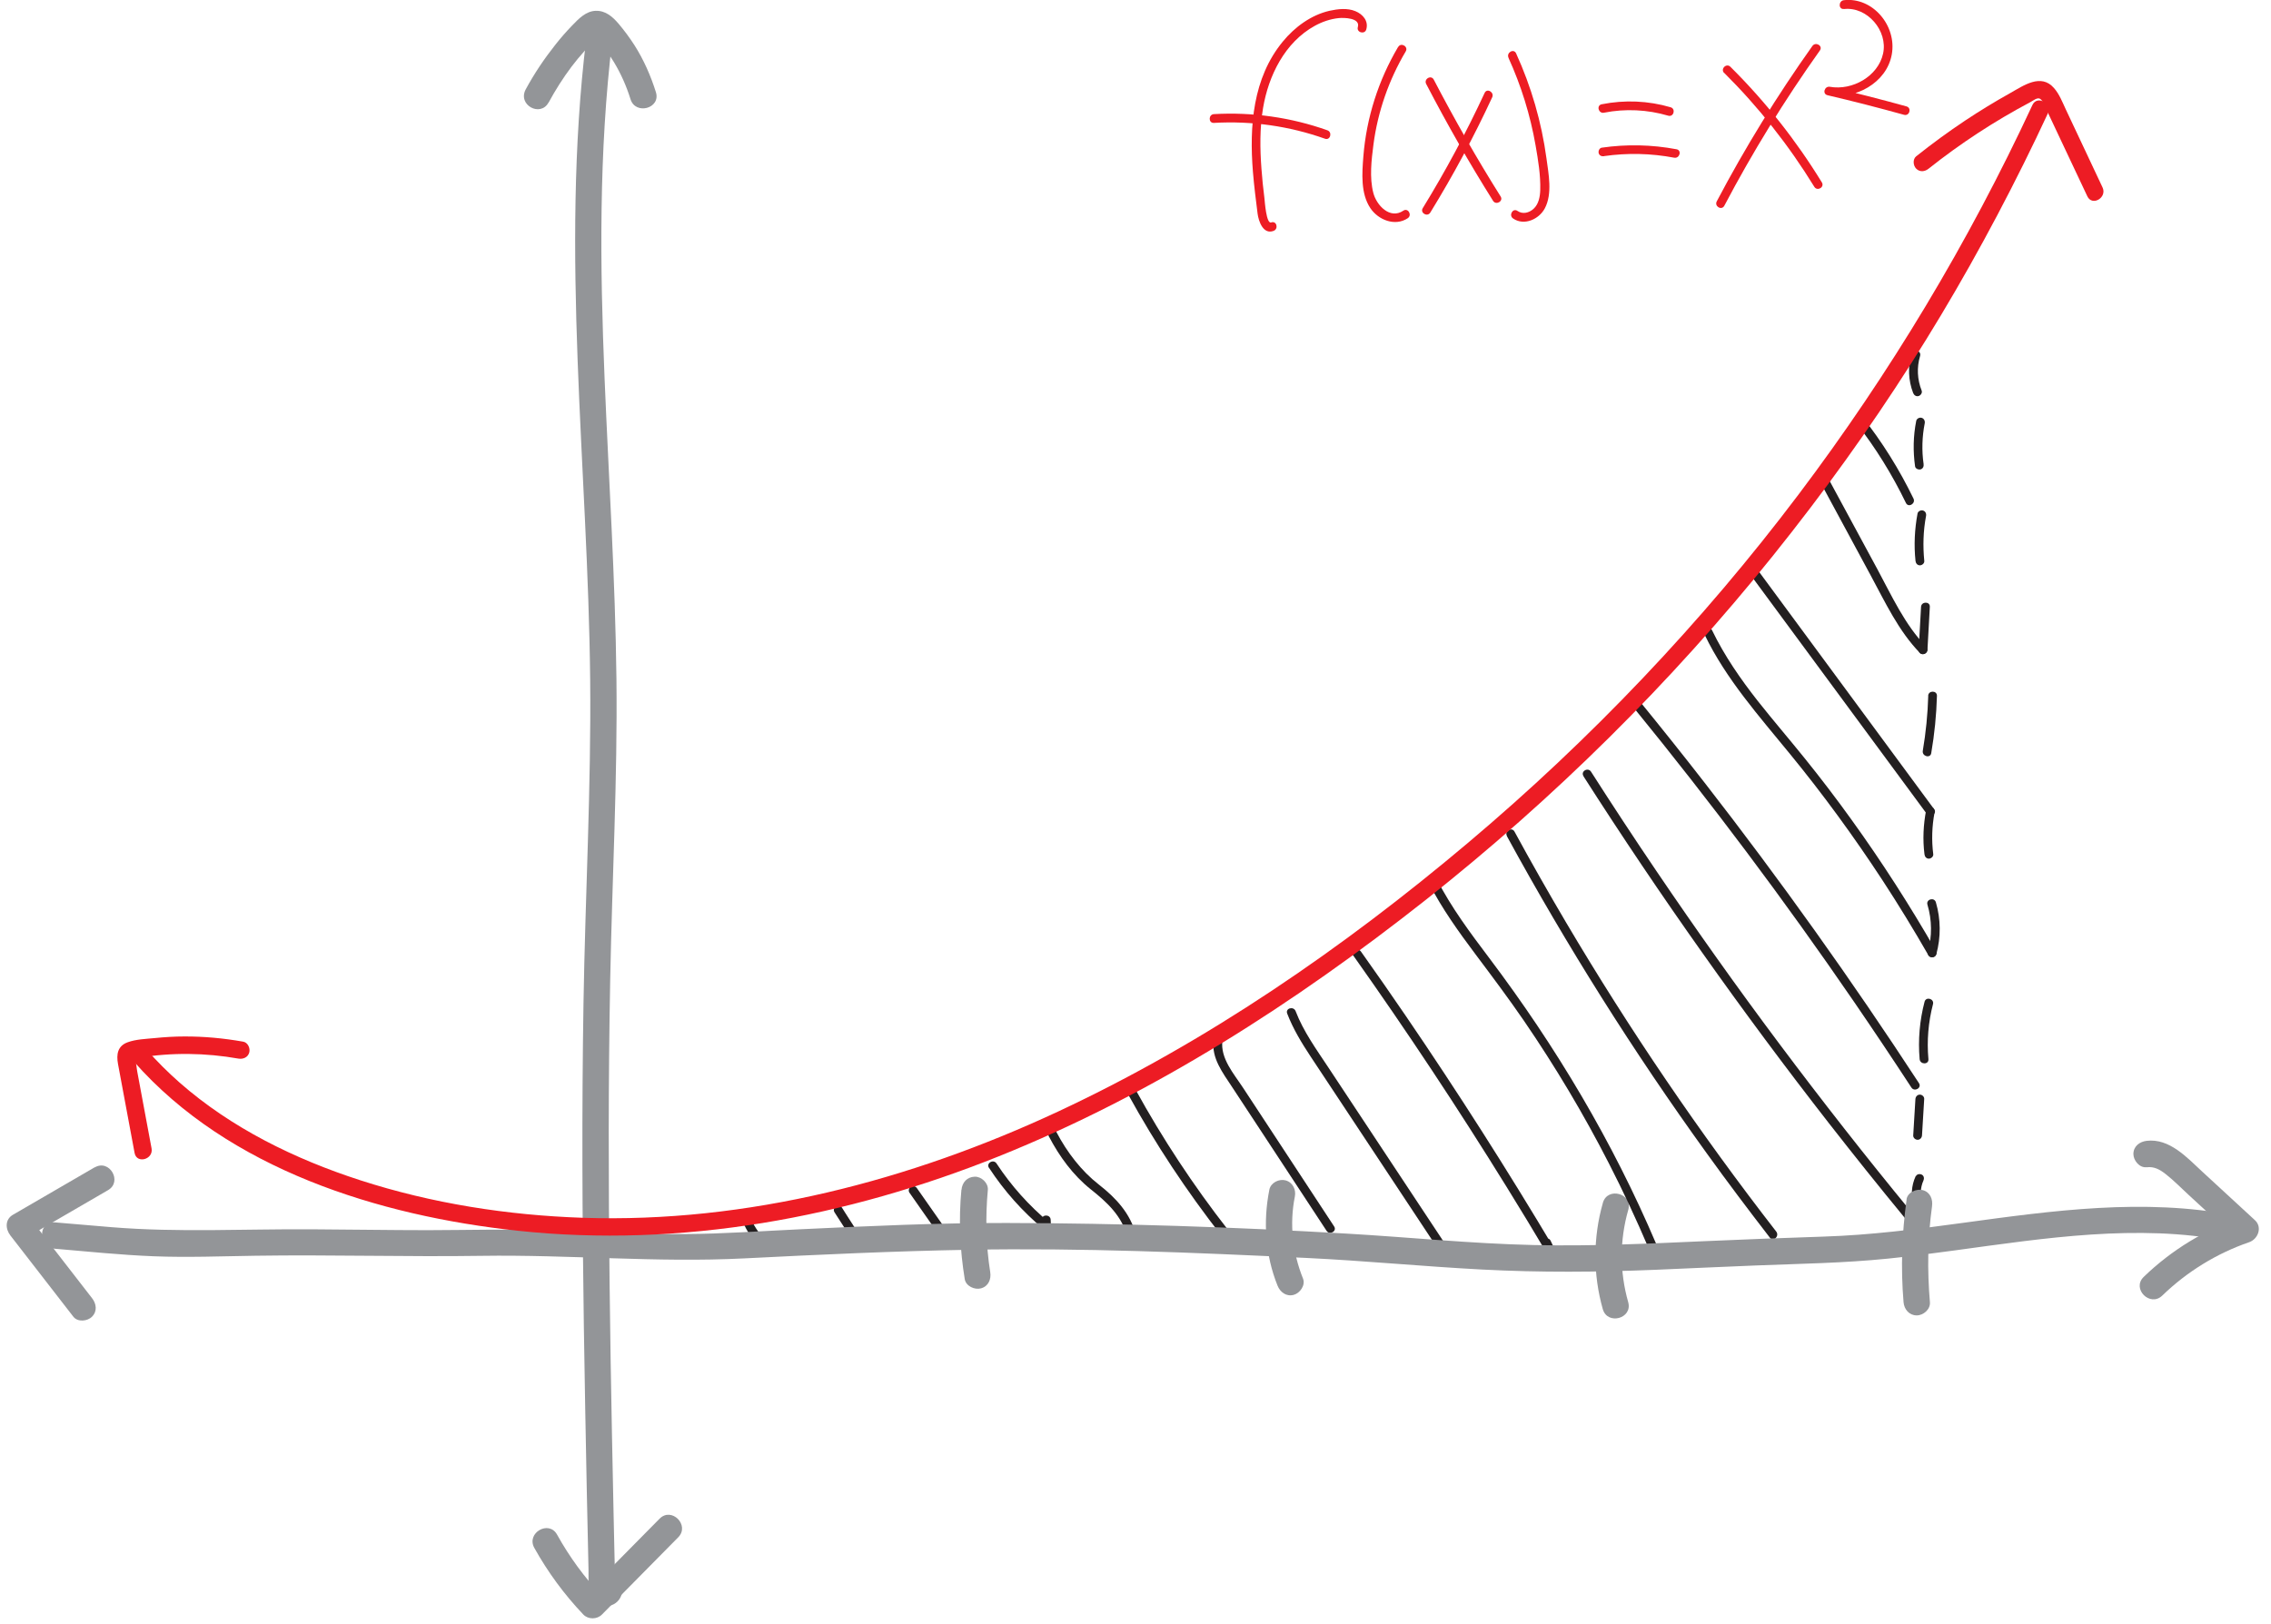 <?xml version="1.0" encoding="UTF-8"?>
<svg id="Layer_2" data-name="Layer 2" xmlns="http://www.w3.org/2000/svg" viewBox="0 0 258.47 184.87">
  <defs>
    <style>
      .cls-1 {
        fill: #939598;
      }

      .cls-1, .cls-2, .cls-3 {
        stroke-width: 0px;
      }

      .cls-2 {
        fill: #ed1c24;
      }

      .cls-3 {
        fill: #231f20;
      }
    </style>
  </defs>
  <g id="Layer_1-2" data-name="Layer 1">
    <g>
      <path class="cls-1" d="M62.43,11.69c.77-1.42,1.64-2.8,2.61-4.09.47-.62.97-1.22,1.49-1.8.14-.16,1.61-1.57,1.59-1.62.06.15-.47-.02-.48-.01.03-.01.19.16.26.23.27.29.53.6.77.91.44.56.84,1.16,1.21,1.77.8,1.33,1.42,2.73,1.88,4.21.57,1.84,3.47,1.05,2.89-.8s-1.39-3.7-2.45-5.36c-.54-.84-1.14-1.65-1.79-2.42-.68-.8-1.48-1.51-2.6-1.48s-1.96.91-2.69,1.67c-.68.7-1.32,1.44-1.92,2.2-1.26,1.59-2.39,3.27-3.36,5.06s1.67,3.21,2.59,1.51h0Z"/>
      <path class="cls-1" d="M60.81,176.19c1.53,2.75,3.41,5.31,5.58,7.59.56.58,1.56.57,2.12,0,2.89-2.93,5.79-5.86,8.68-8.79,1.36-1.38-.76-3.5-2.12-2.12-2.89,2.93-5.79,5.86-8.68,8.79h2.12c-2-2.11-3.7-4.44-5.11-6.98-.94-1.69-3.53-.18-2.59,1.51h0Z"/>
      <path class="cls-1" d="M66.71,4.52c-1.47,12.1-1.42,24.31-.97,36.47s1.31,24.29,1.43,36.46-.56,24.47-.76,36.71-.14,24.55.04,36.82c.09,6.17.21,12.33.33,18.5.06,3.05.13,6.11.2,9.16.03,1.28-.19,3.12,1.11,3.9,1.22.73,2.68-.11,2.73-1.52s-1.28-2.23-2.5-1.59c-1.71.9-.19,3.5,1.51,2.59l.1-.05-1.16.15.07.02-.9-.69v-.96c.17-.18.35-.36.53-.54l-.09.07.76-.2h-.12c.25.07.5.14.76.21.32.14.23.51.22-.16,0-.35-.02-.7-.02-1.06-.02-.7-.03-1.41-.05-2.11-.03-1.53-.07-3.05-.1-4.58-.06-2.94-.12-5.87-.18-8.81-.11-5.75-.21-11.51-.27-17.26-.13-11.51-.15-23.02.07-34.53s.84-22.83.71-34.24-.88-22.79-1.35-34.19c-.53-12.85-.67-25.77.88-38.56.1-.81-.76-1.5-1.5-1.5-.89,0-1.4.69-1.5,1.5h0Z"/>
    </g>
    <g>
      <path class="cls-2" d="M219.49,19.21c3.62-2.88,7.51-5.42,11.6-7.59.27-.14.73-.52,1.04-.4s.49.66.62.92c.54,1.11,1.05,2.23,1.58,3.34,1.08,2.29,2.16,4.58,3.24,6.87.55,1.16,2.27.15,1.73-1.01-.94-1.99-1.88-3.98-2.81-5.97-.46-.98-.92-1.95-1.38-2.93-.39-.83-.72-1.71-1.33-2.41-1.49-1.72-3.47-.29-5,.57-1.74.97-3.44,2.01-5.1,3.11-1.92,1.28-3.78,2.64-5.59,4.08-.42.34-.35,1.06,0,1.41.42.42.99.34,1.41,0h0Z"/>
      <path class="cls-2" d="M17.25,130.72l-1.08-5.79-.54-2.9c-.09-.46-.1-1.01-.27-1.45.01-.27-.03-.31-.12-.14-.11.1-.11.13-.02.08.02.01.55-.11.55-.11,3.75-.63,7.64-.57,11.37.09.53.09,1.08-.14,1.23-.7.13-.48-.16-1.14-.7-1.23-2.21-.39-4.45-.6-6.69-.59-1.12,0-2.23.07-3.34.18-1.01.1-2.15.13-3.11.48-1.15.42-1.3,1.38-1.1,2.47s.42,2.25.63,3.38l1.26,6.76c.24,1.26,2.16.73,1.93-.53h0Z"/>
    </g>
    <g>
      <path class="cls-1" d="M144.47,135.42c-.73,3.65-.46,7.46.93,10.92.3.75,1,1.28,1.85,1.05.71-.2,1.35-1.09,1.05-1.85-1.21-3.01-1.55-6.23-.93-9.33.16-.79-.23-1.62-1.05-1.85-.74-.2-1.68.25-1.85,1.05h0Z"/>
      <path class="cls-1" d="M182.43,136.92c-1.13,3.94-1.13,8.16-.01,12.1.53,1.85,3.42,1.07,2.89-.8-.98-3.45-.98-7.06.01-10.51.53-1.86-2.36-2.65-2.89-.8h0Z"/>
      <path class="cls-1" d="M109.42,135.44c-.32,3.4-.17,6.79.38,10.16.13.8,1.13,1.25,1.85,1.05.85-.23,1.18-1.04,1.05-1.85-.48-3.01-.56-6.25-.27-9.36.07-.78-.74-1.53-1.5-1.5-.88.04-1.42.66-1.5,1.5h0Z"/>
      <g>
        <path class="cls-3" d="M217.56,40.26c-.43,1.46-.37,3.05.18,4.47.1.25.33.43.62.35.24-.07.45-.36.35-.62-.5-1.26-.57-2.63-.18-3.94.18-.62-.78-.88-.96-.27h0Z"/>
        <path class="cls-3" d="M218.09,47.92c-.34,1.71-.37,3.44-.13,5.16.04.27.38.41.62.35.29-.08.39-.35.35-.62-.22-1.53-.17-3.11.13-4.63.05-.26-.08-.54-.35-.62-.25-.07-.56.08-.62.35h0Z"/>
        <path class="cls-3" d="M218.24,58.46c-.33,1.78-.42,3.59-.23,5.39.03.27.21.5.5.5.25,0,.53-.23.5-.5-.17-1.71-.12-3.43.2-5.12.05-.27-.07-.54-.35-.62-.24-.07-.57.08-.62.35h0Z"/>
        <path class="cls-3" d="M218.64,69.08c-.09,1.63-.18,3.26-.27,4.89-.04.64.96.64,1,0,.09-1.63.18-3.26.27-4.89.04-.64-.96-.64-1,0h0Z"/>
        <path class="cls-3" d="M219.46,79.2c-.06,2.1-.27,4.19-.62,6.26-.11.63.86.9.96.27.37-2.16.59-4.34.65-6.52.02-.64-.98-.64-1,0h0Z"/>
        <path class="cls-3" d="M219.22,92.22c-.32,1.66-.4,3.35-.19,5.02.03.27.21.5.5.5.24,0,.53-.23.5-.5-.2-1.58-.15-3.19.15-4.76.05-.26-.08-.54-.35-.62-.25-.07-.56.08-.62.35h0Z"/>
        <path class="cls-3" d="M219.37,102.98c.52,1.75.54,3.6.05,5.36-.17.62.79.89.96.27.53-1.93.51-3.98-.05-5.9-.18-.62-1.15-.35-.96.27h0Z"/>
        <path class="cls-3" d="M219.04,114.03c-.56,2.13-.75,4.34-.56,6.53.06.64,1.06.64,1,0-.19-2.11-.01-4.22.52-6.26.16-.62-.8-.89-.96-.27h0Z"/>
        <path class="cls-3" d="M218,125.1l-.25,4.14c-.02.27.24.5.5.5.28,0,.48-.23.5-.5l.25-4.14c.02-.27-.24-.5-.5-.5-.28,0-.48.23-.5.5h0Z"/>
        <path class="cls-3" d="M218.03,133.88c-.5,1.08-.59,2.33-.16,3.45.09.24.34.44.62.35.24-.08.45-.35.35-.62-.09-.23-.15-.46-.2-.71,0-.03-.01-.07-.02-.1,0,.05,0,.04,0-.02,0-.05-.01-.1-.01-.16,0-.13-.01-.26,0-.39.01-.41.13-.93.3-1.29.11-.24.07-.55-.18-.68-.22-.12-.57-.07-.68.18h0Z"/>
      </g>
      <path class="cls-3" d="M211.22,48.1c2.23,2.83,4.13,5.91,5.7,9.15.28.58,1.14.07.86-.5-1.61-3.32-3.57-6.46-5.86-9.35-.4-.5-1.1.21-.71.71h0Z"/>
      <path class="cls-3" d="M207.38,55.26c1.84,3.41,3.69,6.83,5.53,10.24,1.65,3.05,3.16,6.31,5.6,8.82.45.46,1.16-.24.71-.71-2.43-2.5-3.92-5.8-5.56-8.84l-5.42-10.02c-.31-.57-1.17-.06-.86.5h0Z"/>
      <path class="cls-3" d="M198.97,65.08c5.26,7.13,10.52,14.26,15.78,21.4,1.51,2.04,3.01,4.08,4.52,6.13.38.51,1.25.01.86-.5-5.26-7.13-10.52-14.26-15.78-21.4l-4.52-6.13c-.38-.51-1.25-.01-.86.5h0Z"/>
      <path class="cls-3" d="M194.02,72.27c2.44,5.05,6.19,9.25,9.71,13.56,3.76,4.59,7.26,9.39,10.51,14.35,1.83,2.8,3.57,5.65,5.23,8.54.32.56,1.18.06.86-.5-2.95-5.14-6.16-10.14-9.63-14.95-1.71-2.38-3.49-4.71-5.33-6.99s-3.58-4.3-5.32-6.5c-1.97-2.51-3.79-5.14-5.18-8.01-.28-.58-1.14-.07-.86.5h0Z"/>
      <path class="cls-3" d="M185.9,80.51c8.82,10.81,17.2,21.98,25.09,33.49,2.22,3.24,4.4,6.5,6.55,9.79.35.54,1.22.04.86-.5-7.65-11.72-15.79-23.13-24.38-34.18-2.43-3.13-4.91-6.23-7.41-9.3-.41-.5-1.11.21-.71.71h0Z"/>
      <path class="cls-3" d="M180.22,88.36c4.36,6.82,8.88,13.54,13.56,20.14,4.65,6.58,9.46,13.05,14.41,19.4,2.82,3.61,5.68,7.19,8.59,10.72.41.5,1.11-.21.71-.71-5.14-6.25-10.13-12.62-14.98-19.1s-9.44-12.95-13.94-19.59c-2.55-3.76-5.04-7.55-7.49-11.38-.35-.54-1.21-.04-.86.5h0Z"/>
      <path class="cls-3" d="M171.5,95.17c6.82,12.5,14.42,24.57,22.75,36.11,2.34,3.25,4.75,6.45,7.2,9.62.39.51,1.1-.2.71-.71-8.7-11.21-16.69-22.96-23.91-35.17-2.02-3.42-3.98-6.87-5.88-10.36-.31-.57-1.17-.06-.86.5h0Z"/>
      <path class="cls-3" d="M162.66,100.59c1.47,2.85,3.34,5.46,5.26,8.02s3.76,5.01,5.53,7.59c3.56,5.2,6.8,10.63,9.67,16.24,1.62,3.16,3.13,6.39,4.52,9.66.25.59,1.11.08.86-.5-4.95-11.64-11.41-22.48-19.02-32.57-2.16-2.86-4.31-5.74-5.95-8.94-.3-.57-1.16-.07-.86.5h0Z"/>
      <path class="cls-3" d="M154.05,108.81c6.08,8.58,11.89,17.35,17.42,26.29,1.56,2.52,3.1,5.06,4.62,7.62.33.56,1.14.07.86-.5-.16-.33-.31-.66-.47-.99-.28-.58-1.14-.07-.86.5.16.33.31.66.47.99l.86-.5c-5.38-9.03-11.03-17.9-16.96-26.59-1.67-2.45-3.37-4.89-5.09-7.31-.37-.52-1.24-.02-.86.5h0Z"/>
      <path class="cls-3" d="M146.5,115.37c.67,1.75,1.64,3.34,2.67,4.9,1.12,1.71,2.26,3.41,3.39,5.12,2.3,3.48,4.61,6.96,6.91,10.44,1.32,2,2.65,4,3.97,6,.35.53,1.22.03.86-.5-2.92-4.41-5.84-8.82-8.76-13.24-1.46-2.21-2.92-4.41-4.38-6.62-1.35-2.04-2.82-4.07-3.7-6.37-.23-.6-1.19-.34-.96.27h0Z"/>
      <path class="cls-3" d="M138.13,118.44c-.27,1.99,1.04,3.68,2.07,5.25,1.18,1.8,2.36,3.6,3.55,5.4,2.41,3.67,4.82,7.34,7.23,11.01.35.54,1.22.04.86-.5-2.32-3.53-4.64-7.06-6.96-10.6-1.14-1.73-2.27-3.46-3.41-5.19-1.03-1.57-2.61-3.35-2.34-5.37.08-.64-.92-.63-1,0h0Z"/>
      <path class="cls-3" d="M128.38,124.54c3.11,5.66,6.68,11.05,10.65,16.13.4.51,1.1-.21.71-.71-3.92-5.02-7.43-10.35-10.5-15.93-.31-.56-1.17-.06-.86.5h0Z"/>
      <path class="cls-3" d="M119.39,129.38c1.19,2.27,2.73,4.38,4.74,5.99,1.89,1.5,3.55,3.03,4.2,5.46.17.62,1.13.36.96-.27-.66-2.47-2.29-4.21-4.25-5.74s-3.6-3.66-4.8-5.95c-.3-.57-1.16-.07-.86.5h0Z"/>
      <path class="cls-3" d="M112.57,132.94c1.71,2.61,3.79,4.96,6.19,6.95.31.26.87.11.85-.35-.01-.23-.02-.47-.03-.7-.03-.64-1.03-.64-1,0,.01.23.02.47.03.7l.85-.35c-2.34-1.94-4.37-4.21-6.04-6.75-.35-.54-1.22-.04-.86.5h0Z"/>
      <path class="cls-3" d="M103.5,135.75c1.14,1.62,2.27,3.25,3.41,4.87.15.22.44.32.68.18.22-.13.33-.46.18-.68-1.14-1.62-2.27-3.25-3.41-4.87-.15-.22-.44-.32-.68-.18-.22.13-.33.46-.18.68h0Z"/>
      <path class="cls-3" d="M94.97,137.98c.48.75.96,1.5,1.45,2.25.11.18.23.36.34.54.14.22.45.33.68.18.22-.14.33-.45.18-.68-.47-.73-.93-1.45-1.4-2.18-.13-.21-.26-.41-.39-.62-.14-.22-.45-.33-.68-.18-.22.14-.33.45-.18.68h0Z"/>
      <path class="cls-3" d="M84.37,138.59c.4,1.19,1.07,2.28,1.97,3.15.19.18.52.2.71,0s.2-.51,0-.71-.4-.41-.58-.62c-.02-.03-.04-.05-.06-.08,0-.01-.07-.1-.03-.03-.04-.05-.08-.1-.12-.16-.08-.12-.17-.24-.24-.36-.15-.23-.28-.47-.4-.72-.03-.07-.06-.13-.09-.2,0,0-.04-.09-.02-.05.02.05-.03-.06-.03-.08-.05-.14-.1-.27-.15-.41-.08-.25-.35-.44-.62-.35-.25.08-.44.35-.35.62h0Z"/>
    </g>
    <g>
      <path class="cls-1" d="M254.27,138.34c-10.28-1.98-20.63-.54-30.88.86-5.25.72-10.52,1.39-15.82,1.56-4.52.15-9.04.32-13.56.52-6.49.29-12.98.59-19.49.44-7.1-.16-14.16-.89-21.25-1.3-12.85-.75-25.77-1.18-38.64-1.21-7.88-.02-15.76.35-23.63.72-4.34.2-8.68.52-13.02.54-5.17.03-10.33-.27-15.5-.43-4.6-.15-9.18-.02-13.78-.01-4.41,0-8.82-.08-13.23-.1-7.6-.05-15.17.38-22.75-.24-2.17-.18-4.33-.37-6.5-.55-1.92-.16-1.91,2.84,0,3,3.75.32,7.5.71,11.27.86s7.73,0,11.59-.06c8.58-.13,17.16.14,25.73.01,9.99-.15,19.93.8,29.92.29,8.52-.43,17.05-.83,25.58-.98,12.77-.23,25.6.32,38.36.93,6.67.32,13.32.97,19.99,1.32s13.16.3,19.75.03c3.79-.16,7.57-.34,11.36-.49,5.03-.2,10.07-.27,15.09-.78,10.28-1.05,20.52-3.27,30.91-2.88,2.59.1,5.16.37,7.71.86,1.89.36,2.69-2.53.8-2.89h0Z"/>
      <path class="cls-1" d="M244.32,132.87c.84-.11,1.5.25,2.18.79.91.71,1.73,1.56,2.58,2.34,1.82,1.67,3.63,3.34,5.45,5.02l.66-2.51c-4.19,1.44-8.02,3.75-11.21,6.84-1.39,1.35.73,3.47,2.12,2.12,2.81-2.72,6.19-4.8,9.88-6.07,1.01-.35,1.54-1.7.66-2.51-2-1.84-3.99-3.68-5.99-5.52-1.72-1.59-3.74-3.83-6.34-3.51-.8.1-1.5.62-1.5,1.5,0,.73.69,1.6,1.5,1.5h0Z"/>
      <path class="cls-1" d="M10.78,132.87c-3.1,1.8-6.2,3.6-9.3,5.4-.92.53-.88,1.61-.3,2.36,2.39,3.08,4.78,6.17,7.17,9.25.5.64,1.6.52,2.12,0,.63-.63.5-1.48,0-2.12-2.39-3.08-4.78-6.17-7.17-9.25l-.3,2.36c3.1-1.8,6.2-3.6,9.3-5.4,1.67-.97.16-3.56-1.51-2.59h0Z"/>
      <path class="cls-1" d="M217,136.52c-.54,3.89-.68,7.79-.35,11.71.07.81.64,1.5,1.5,1.5.76,0,1.57-.69,1.5-1.5-.31-3.63-.26-7.3.24-10.91.11-.8-.19-1.61-1.05-1.85-.7-.19-1.73.24-1.85,1.05h0Z"/>
    </g>
    <path class="cls-2" d="M15.24,120.84c10.79,12.26,27.9,17.56,43.65,19.25,18.66,2,37.46-1.51,54.79-8.47,17.6-7.07,33.73-17.46,48.58-29.18,14.6-11.53,27.9-24.69,39.54-39.2s20.67-28.79,28.54-44.64c.93-1.87,1.83-3.75,2.71-5.64.54-1.16-1.18-2.18-1.73-1.01-7.29,15.67-16.22,30.56-26.63,44.35-10.99,14.56-23.64,27.86-37.59,39.62-14.2,11.98-29.77,22.71-46.64,30.59-16.88,7.88-35.41,12.73-54.13,12.11-8.58-.29-17.17-1.63-25.35-4.28-7.42-2.4-14.66-5.94-20.55-11.12-1.34-1.18-2.61-2.45-3.79-3.79-.85-.97-2.26.45-1.41,1.41h0Z"/>
    <g>
      <path class="cls-2" d="M144.68,25.32c-.56.21-.73-2.38-.77-2.74-.14-1.12-.26-2.24-.34-3.37-.17-2.29-.2-4.63.18-6.9.62-3.7,2.48-7.49,5.89-9.37.84-.46,1.76-.78,2.72-.88.6-.06,2.49-.03,2.18,1.02-.18.62.79.88.96.27.28-.96-.39-1.73-1.24-2.08-.92-.38-2.01-.25-2.96-.04-2.1.49-3.94,1.85-5.29,3.49-3.43,4.15-3.83,9.67-3.41,14.84.13,1.59.33,3.17.53,4.75.11.87.64,2.42,1.82,1.97.6-.23.34-1.19-.27-.96h0Z"/>
      <path class="cls-2" d="M138.15,13.99c4.3-.25,8.59.36,12.65,1.8.61.22.87-.75.27-.96-4.13-1.47-8.53-2.09-12.91-1.84-.64.04-.64,1.04,0,1h0Z"/>
      <path class="cls-2" d="M159.12,5.35c-2.24,3.79-3.6,8.05-3.95,12.44-.15,1.91-.33,4.23.8,5.91.9,1.34,2.81,2.1,4.25,1.14.53-.36.03-1.22-.5-.86-1.53,1.03-3.06-.62-3.42-2.03-.45-1.74-.21-3.76.02-5.52.49-3.73,1.75-7.34,3.67-10.58.33-.55-.54-1.06-.86-.5h0Z"/>
      <path class="cls-2" d="M162.32,9.56c2.36,4.54,4.89,8.97,7.61,13.3.34.54,1.21.04.86-.5-2.72-4.33-5.25-8.77-7.61-13.3-.3-.57-1.16-.07-.86.5h0Z"/>
      <path class="cls-2" d="M168.97,10.58c-2.09,4.5-4.44,8.88-7.04,13.11-.34.55.53,1.05.86.5,2.6-4.23,4.95-8.6,7.04-13.11.27-.58-.59-1.09-.86-.5h0Z"/>
      <path class="cls-2" d="M171.68,6.57c1.45,3.18,2.49,6.54,3.09,9.98.29,1.66.58,3.4.53,5.09-.02.75-.18,1.6-.76,2.13-.51.46-1.23.65-1.83.24-.53-.37-1.03.5-.5.86,1.26.87,2.97.08,3.62-1.17.87-1.67.42-3.88.18-5.66-.56-4.14-1.73-8.17-3.46-11.97-.27-.58-1.13-.08-.86.5h0Z"/>
      <path class="cls-2" d="M182.55,12.83c2.43-.48,4.94-.36,7.32.34.62.18.88-.78.27-.96-2.55-.75-5.24-.86-7.85-.34-.63.13-.36,1.09.27.96h0Z"/>
      <path class="cls-2" d="M182.56,17.77c2.65-.38,5.35-.32,7.98.18.63.12.9-.85.27-.96-2.82-.53-5.68-.59-8.51-.18-.27.04-.41.38-.35.62.08.29.35.39.62.35h0Z"/>
      <path class="cls-2" d="M196.24,8.3c3.92,3.9,7.36,8.25,10.25,12.96.34.55,1.2.05.86-.5-2.93-4.78-6.43-9.21-10.41-13.16-.46-.45-1.16.25-.71.71h0Z"/>
      <path class="cls-2" d="M206.27,5.24c-4.01,5.64-7.65,11.55-10.88,17.68-.3.57.56,1.07.86.5,3.23-6.13,6.86-12.03,10.88-17.68.37-.53-.49-1.03-.86-.5h0Z"/>
      <path class="cls-2" d="M209.87,1.03c2.65-.3,5.02,2.48,4.45,5.07s-3.5,4.23-6.05,3.78c-.62-.11-.9.82-.27.96,2.92.68,5.82,1.43,8.71,2.23.62.17.89-.79.27-.96-2.89-.8-5.79-1.54-8.71-2.23l-.27.96c3.1.54,6.72-1.37,7.31-4.64s-2.17-6.55-5.45-6.18c-.63.07-.64,1.07,0,1h0Z"/>
    </g>
  </g>
</svg>